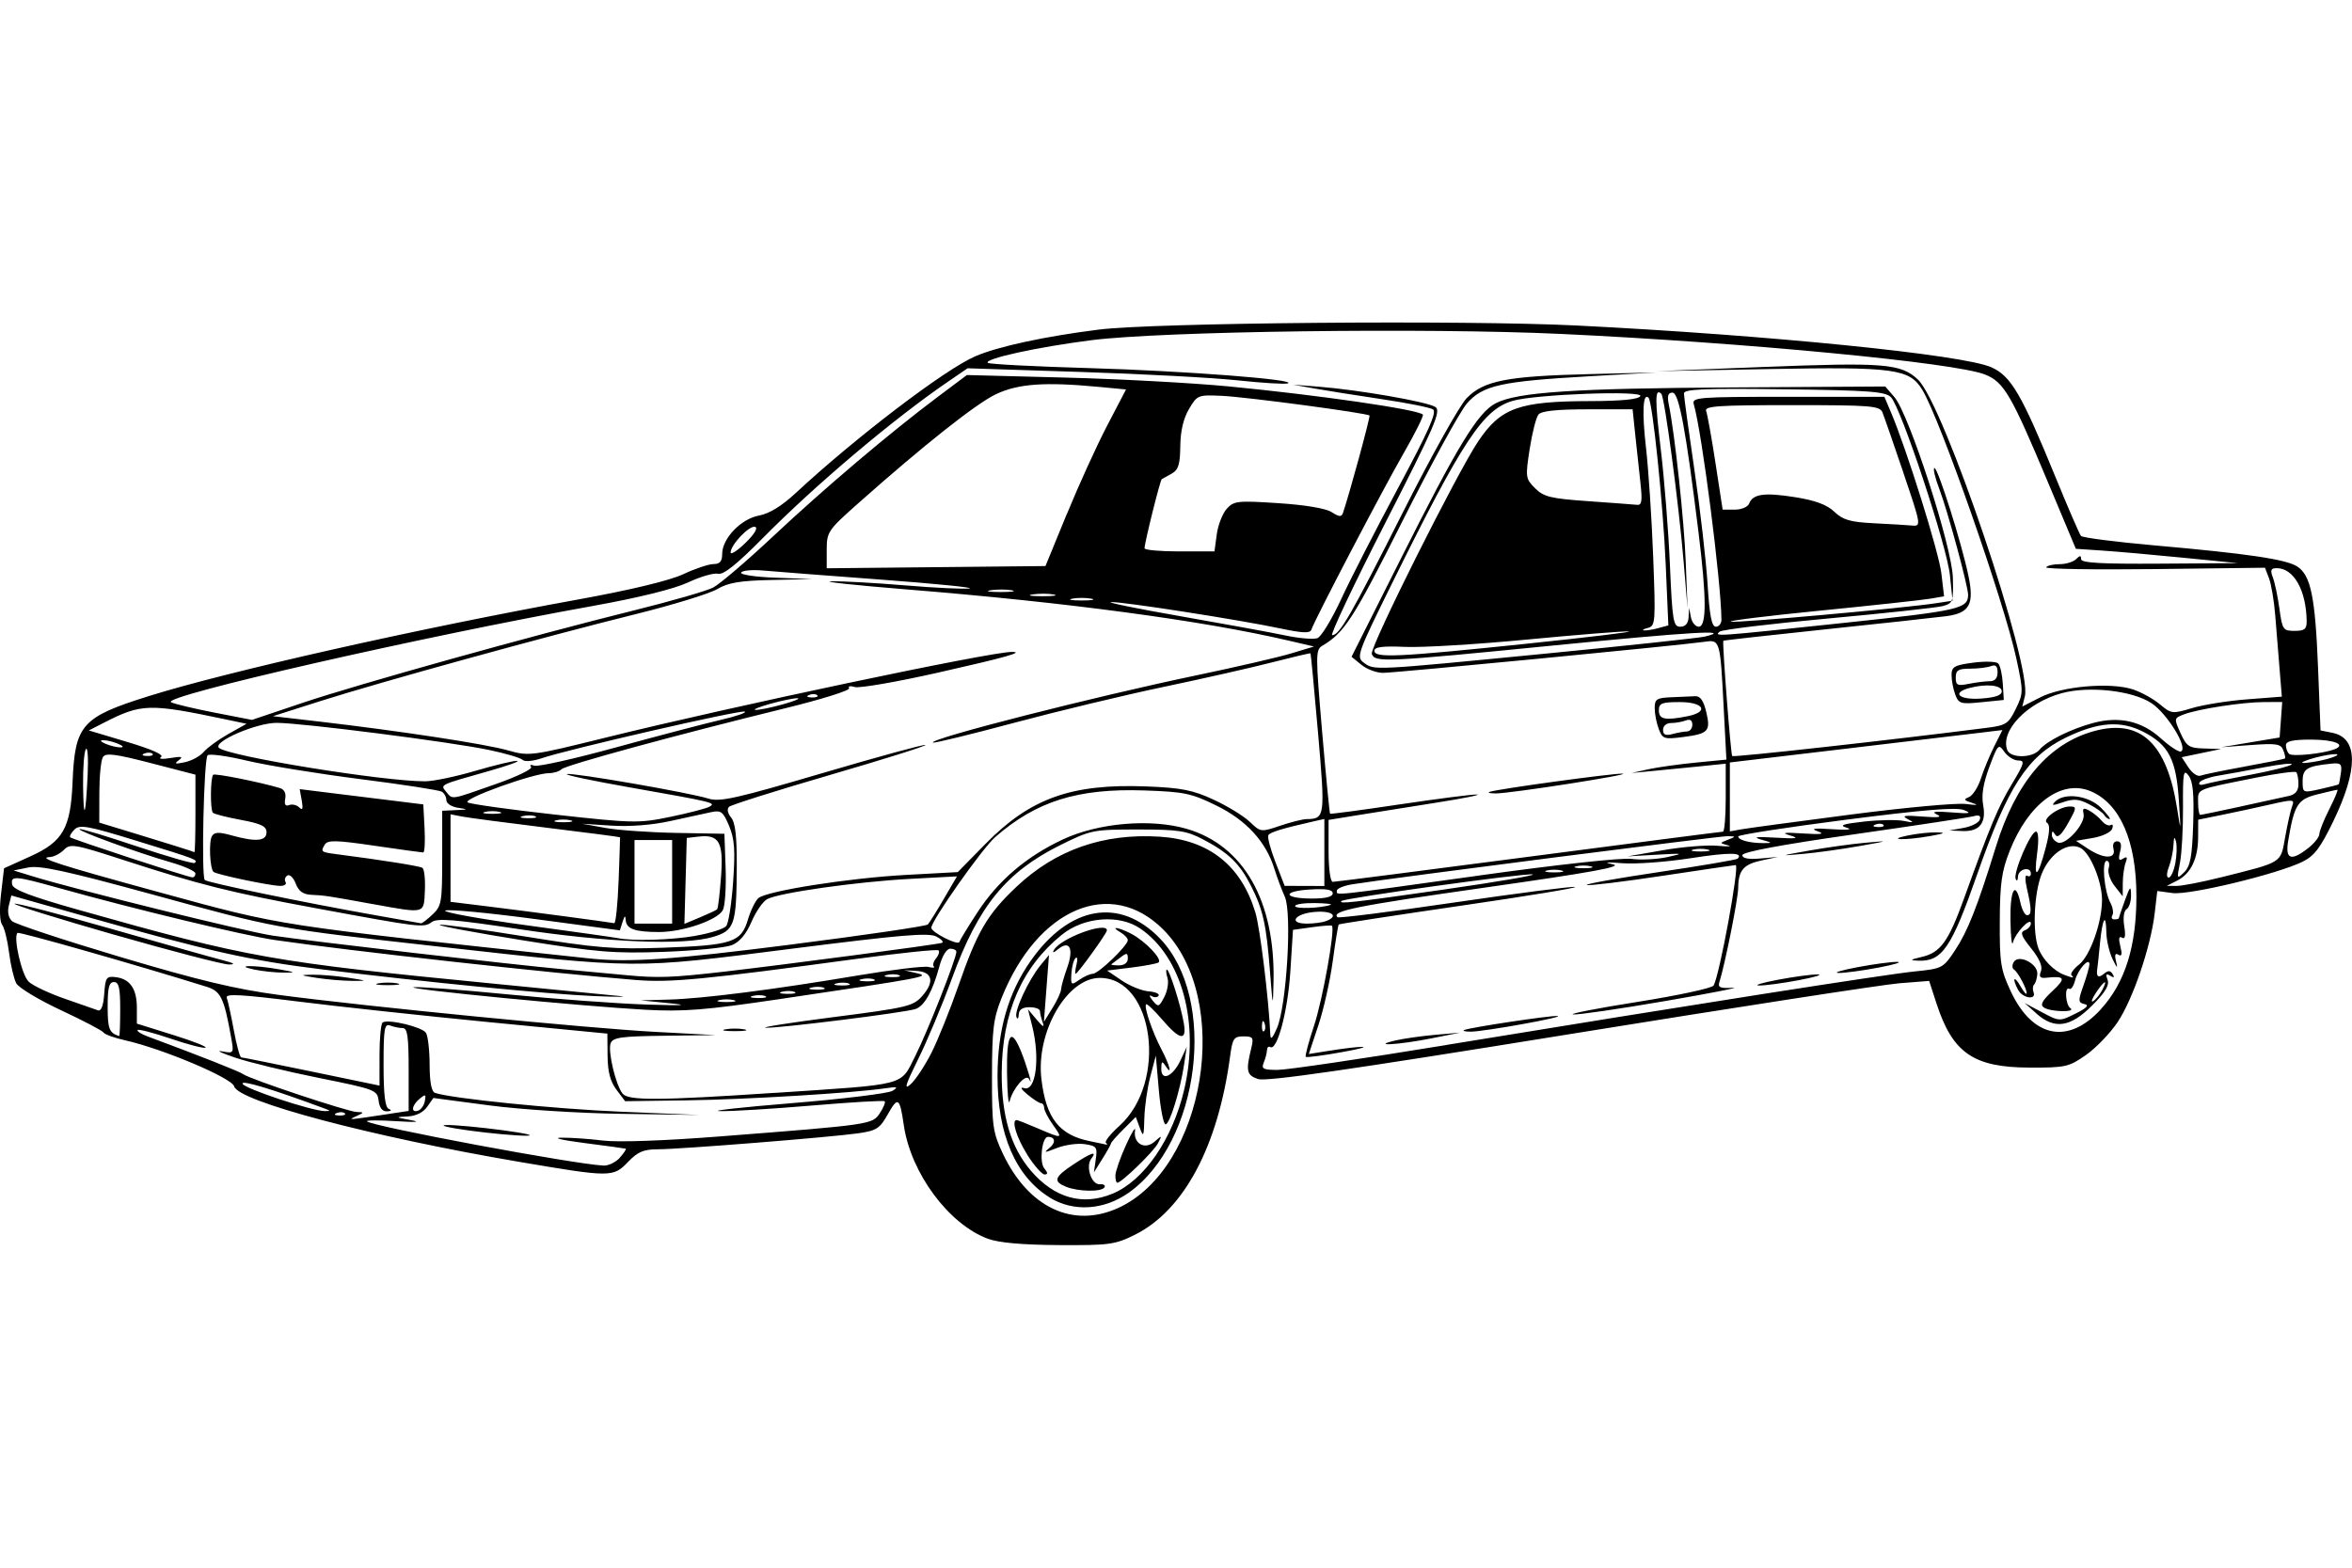 <?xml version="1.0" encoding="UTF-8" standalone="no"?>
<!-- Created with Inkscape (http://www.inkscape.org/) -->
<svg id="svg2" xmlns:rdf="http://www.w3.org/1999/02/22-rdf-syntax-ns#" xmlns="http://www.w3.org/2000/svg" height="45" width="67.5" version="1.1" xmlns:cc="http://creativecommons.org/ns#" xmlns:dc="http://purl.org/dc/elements/1.1/">
 <g id="g8305">
  <rect id="rect2990" opacity="0" height="45" width="67.5" y="0" x="3.5527e-15"/>
  <path id="path8303" d="m28.359 35.561c-1.129-0.414-2.221-1.886-2.421-3.264-0.116-0.798-0.167-0.833-0.459-0.311-0.23 0.41-0.324 0.47-0.855 0.546-0.805 0.114-5.116 0.458-5.747 0.458-0.404 0-0.574 0.072-0.85 0.36-0.431 0.449-0.488 0.449-3.147-0.003-4.214-0.718-8.047-1.734-8.159-2.163-0.063-0.24-2.054-1.081-3.13-1.322-0.306-0.069-0.585-0.169-0.62-0.224-0.035-0.055-0.584-0.343-1.221-0.64-0.637-0.297-1.214-0.645-1.283-0.773-0.069-0.128-0.162-0.526-0.207-0.883-0.046-0.358-0.135-0.717-0.199-0.798-0.068-0.086-0.081-0.45-0.031-0.883l0.086-0.737 0.765-0.347c0.929-0.421 1.148-0.809 1.202-2.131 0.068-1.643 0.26-1.861 2.182-2.463 2.266-0.71 7.739-1.942 12.322-2.774 1.516-0.275 2.629-0.543 3.022-0.727 0.342-0.16 0.734-0.291 0.87-0.291 0.182 0 0.247-0.077 0.247-0.291 0-0.443 0.542-1.008 1.057-1.101 0.291-0.053 0.649-0.272 1.043-0.637 1.732-1.609 4.294-3.561 5.167-3.936 0.655-0.281 1.971-0.566 3.532-0.764 1.587-0.201 10.517-0.278 13.713-0.119 5.526 0.276 11.087 0.835 11.908 1.198 0.569 0.251 0.868 0.764 1.86 3.19 0.351 0.858 0.673 1.601 0.715 1.652 0.043 0.051 0.992 0.173 2.109 0.272 2.678 0.237 3.775 0.399 4.096 0.605 0.39 0.25 0.518 0.867 0.599 2.889l0.072 1.818 0.344 0.069c0.735 0.147 0.743 1.045 0.024 2.534-0.374 0.773-0.546 1-0.889 1.168-0.726 0.355-3.244 0.962-3.725 0.897l-0.439-0.059-0.075 0.642c-0.113 0.965-0.629 2.476-1.066 3.126-0.213 0.317-0.622 0.741-0.908 0.941-0.489 0.342-0.587 0.364-1.62 0.36-1.607-0.005-2.205-0.419-2.668-1.842l-0.21-0.646-0.851 0.067c-0.468 0.037-4.73 0.695-9.472 1.462-6.374 1.031-8.704 1.367-8.939 1.287-0.328-0.111-0.353-0.231-0.191-0.894 0.072-0.295 0.048-0.33-0.226-0.33-0.275 0-0.314 0.059-0.383 0.57-0.345 2.583-1.325 4.423-2.73 5.123-0.57 0.284-0.733 0.306-2.182 0.298-1.039-0.006-1.724-0.066-2.034-0.18zm3.727-0.884c2.509-1.139 3.296-5.997 1.295-7.998-1.502-1.502-3.602-0.613-4.634 1.962-0.238 0.594-0.276 0.903-0.278 2.248-0.002 1.432 0.024 1.614 0.309 2.22 0.732 1.552 2.01 2.157 3.309 1.567zm-1.951-0.297c-0.986-0.606-1.509-1.817-1.507-3.49 0.002-1.327 0.305-2.382 0.947-3.302 1.113-1.593 2.562-1.845 3.716-0.647 1.659 1.723 1.149 5.85-0.902 7.299-0.706 0.498-1.583 0.553-2.255 0.141zm1.797-0.117c0.902-0.377 1.718-1.561 2.052-2.981 0.453-1.919-0.065-3.816-1.263-4.631-0.605-0.411-1.611-0.331-2.244 0.178-1.147 0.924-1.722 2.244-1.729 3.973-0.005 1.234 0.263 2.131 0.834 2.799 0.677 0.791 1.491 1.02 2.349 0.662zm-1.336-0.197c-0.38-0.153-0.339-0.279 0.207-0.64 0.519-0.344 0.697-0.401 0.516-0.166-0.171 0.222 0.006 0.753 0.243 0.733 0.11-0.009 0.171 0.031 0.135 0.09-0.084 0.135-0.748 0.125-1.101-0.017zm1.415-0.326c0.002-0.115 0.139-0.507 0.303-0.87 0.164-0.363 0.281-0.552 0.261-0.42-0.058 0.374 0.279 0.568 0.559 0.321 0.217-0.191 0.221-0.189 0.096 0.05-0.126 0.241-1.042 1.129-1.164 1.129-0.033 0-0.058-0.095-0.055-0.21zm-2.527-0.593c-0.309-0.487-0.466-0.996-0.307-0.996 0.028 0 0.302 0.108 0.61 0.24 0.717 0.307 0.723 0.306 0.428-0.109-0.136-0.192-0.248-0.408-0.248-0.48s-0.041-0.133-0.09-0.134c-0.05-0.001-0.225-0.114-0.39-0.251-0.185-0.153-0.222-0.223-0.096-0.183 0.338 0.108 0.464-0.858 0.232-1.782l-0.121-0.48 0.252 0.3c0.174 0.207 0.228 0.232 0.172 0.08-0.044-0.121-0.08-0.269-0.08-0.33 0-0.061-0.135-0.11-0.3-0.11-0.202 0-0.303 0.069-0.309 0.21-0.006 0.115-0.035 0.148-0.066 0.072-0.069-0.169 0.349-1.07 0.687-1.482l0.247-0.3-0.073 0.96-0.073 0.96 0.244-0.393c0.134-0.216 0.246-0.459 0.249-0.54 0.003-0.081 0.082-0.362 0.176-0.625 0.194-0.545 0.07-0.798-0.259-0.53-0.139 0.113-0.178 0.119-0.117 0.017 0.203-0.338 1.515-0.818 1.515-0.554 0 0.083-0.839 1.246-0.899 1.246-0.021 0-0.009-0.121 0.028-0.27 0.037-0.148 0.023-0.23-0.03-0.181-0.053 0.049-0.106 0.248-0.118 0.443-0.02 0.334-0.007 0.344 0.226 0.181 0.136-0.095 0.311-0.173 0.388-0.173 0.161 0 1.005-0.811 1.005-0.966 0-0.056-0.095-0.157-0.21-0.224-0.319-0.186-0.064-0.153 0.306 0.039 0.409 0.213 0.914 0.746 0.783 0.827-0.054 0.033-0.408 0.099-0.786 0.146l-0.687 0.085 0.42 0.285c0.231 0.157 0.577 0.297 0.769 0.311 0.192 0.015 0.322 0.07 0.289 0.124-0.033 0.053-0.124 0.059-0.202 0.012-0.078-0.047-0.064 0.01 0.03 0.127 0.161 0.199 0.182 0.193 0.336-0.102 0.09-0.173 0.131-0.42 0.09-0.549-0.041-0.129-0.048-0.235-0.016-0.235 0.073 0 0.393 1.011 0.484 1.53 0.093 0.532-0.108 0.501-0.619-0.096-0.229-0.267-0.437-0.465-0.462-0.439-0.069 0.069 0.182 0.805 0.444 1.301 0.238 0.45 0.317 0.783 0.11 0.464-0.094-0.146-0.117-0.13-0.118 0.086-0.002 0.376 0.337 0.221 0.557-0.254l0.172-0.372-0.071 0.48c-0.111 0.751-0.415 1.74-0.535 1.74-0.06 0-0.147-0.444-0.194-0.986l-0.086-0.986-0.157 0.596c-0.086 0.328-0.164 0.866-0.172 1.196-0.013 0.531-0.028 0.564-0.13 0.284l-0.116-0.316-0.355 0.355c-0.195 0.195-0.355 0.376-0.355 0.403 0 0.026-0.111 0.225-0.246 0.441l-0.246 0.393 0.054-0.378c0.05-0.346 0.023-0.383-0.32-0.433-0.205-0.03-0.564 0.02-0.798 0.112-0.358 0.141-0.392 0.141-0.216 0.001 0.193-0.154 0.173-0.322-0.039-0.322-0.171 0-0.255 0.724-0.105 0.905 0.105 0.127 0.107 0.175 0.008 0.175-0.075 0-0.298-0.254-0.495-0.563zm2.253-0.346c-0.038-0.038 0.137-0.257 0.391-0.485 1.388-1.254 0.991-4.245-0.564-4.245-0.94 0-1.836 1.55-1.677 2.9 0.134 1.131 0.509 1.61 1.4 1.788 0.231 0.046 0.442 0.09 0.47 0.098 0.028 0.008 0.019-0.018-0.02-0.056zm0.63-5.285c0-0.167-0.03-0.172-0.21-0.034-0.115 0.088-0.232 0.176-0.26 0.195-0.028 0.019 0.067 0.034 0.21 0.034 0.16 0 0.26-0.075 0.26-0.195zm-3.466 3.284c-0.015-1.119 0.108-1.324 0.39-0.649 0.164 0.394 0.38 1.125 0.244 0.827-0.082-0.18-0.463 0.251-0.56 0.633-0.033 0.132-0.067-0.233-0.074-0.81zm-11.113 2.43c0.119-0.132 0.195-0.248 0.169-0.257-0.027-0.009-0.562-0.083-1.188-0.163-0.627-0.081-0.924-0.149-0.66-0.153 0.264-0.004 0.8 0.033 1.192 0.082 0.43 0.054 1.759 0.007 3.36-0.118 4.364-0.34 4.376-0.342 4.592-0.671 0.104-0.158 0.165-0.31 0.137-0.338-0.028-0.028-0.967 0.027-2.086 0.122-1.119 0.095-2.305 0.168-2.635 0.161-0.33-0.007 0.599-0.11 2.065-0.23 1.466-0.12 2.762-0.279 2.88-0.353 0.176-0.111 0.14-0.124-0.205-0.073-0.901 0.135-3.986 0.322-5.684 0.346l-1.784 0.025-0.249-0.33c-0.177-0.234-0.251-0.516-0.255-0.97l-0.006-0.64-3.38-0.328c-1.859-0.181-4.33-0.447-5.492-0.593-1.657-0.207-2.099-0.231-2.051-0.108 0.033 0.086 0.124 0.506 0.203 0.933 0.079 0.427 0.174 0.777 0.212 0.778 0.038 0.001 0.947 0.184 2.019 0.406l1.95 0.404v-0.879c0-0.483 0.041-0.904 0.091-0.935 0.165-0.102 1.136 0.132 1.242 0.299 0.057 0.09 0.104 0.503 0.105 0.917 0.001 0.493 0.054 0.772 0.152 0.806 0.46 0.161 3.447 0.464 5.37 0.543l2.22 0.092-2.22-0.032c-1.244-0.018-2.922-0.125-3.817-0.244l-1.597-0.212-0.18 0.256c-0.113 0.161-0.322 0.263-0.563 0.275-0.363 0.017-0.358 0.022 0.097 0.105 0.3 0.054 0.143 0.066-0.42 0.03-0.495-0.031-0.873-0.029-0.84 0.005 0.142 0.145 5.935 1.229 6.791 1.27 0.138 0.007 0.349-0.096 0.469-0.228zm-4.32-0.778c-0.594-0.081-0.891-0.152-0.66-0.158 0.231-0.006 0.96 0.061 1.62 0.149 0.663 0.088 0.958 0.159 0.66 0.158-0.297-0.001-1.026-0.068-1.62-0.149zm-2.25-0.486 0.51-0.077v-1.189c0-0.947-0.035-1.189-0.17-1.189-0.094 0-0.256-0.033-0.36-0.073-0.165-0.063-0.19 0.082-0.19 1.13 0 0.85 0.044 1.22 0.15 1.263 0.093 0.037 0.073 0.064-0.052 0.07-0.132 0.006-0.215-0.1-0.24-0.306-0.037-0.305-0.094-0.327-1.718-0.654-0.924-0.186-2.004-0.448-2.4-0.582-0.396-0.134-0.565-0.215-0.376-0.18 0.34 0.063 0.343 0.059 0.263-0.392-0.205-1.142-0.297-1.334-0.699-1.46-1.991-0.622-5.392-1.591-5.434-1.548-0.128 0.128 0.123 1.215 0.323 1.402 0.121 0.113 0.585 0.332 1.032 0.487 0.447 0.155 0.876 0.305 0.954 0.333 0.093 0.033 0.156-0.132 0.18-0.47 0.034-0.477 0.062-0.517 0.337-0.481 0.406 0.052 0.6 0.337 0.6 0.88v0.453l1.044 0.326c0.574 0.179 0.991 0.344 0.925 0.365-0.066 0.022-0.518-0.096-1.005-0.262-0.487-0.166-0.911-0.276-0.942-0.245-0.031 0.031 0.1 0.114 0.29 0.185 1.513 0.562 2.646 1.009 2.746 1.085 0.186 0.139 2.987 1.072 3.248 1.082 0.224 0.008 0.224 0.012-0.008 0.12-0.254 0.118-0.283 0.12 0.99-0.072zm-1.322-0.008c-0.04-0.04-0.143-0.044-0.23-0.009-0.096 0.038-0.067 0.067 0.072 0.072 0.126 0.005 0.197-0.023 0.157-0.063zm-0.567-0.133c-1.523-0.565-2.406-0.832-2.367-0.716 0.046 0.138 2.008 0.789 2.367 0.785 0.16-0.002 0.16-0.009 0-0.069zm2.864-0.22c0.038-0.196 0.018-0.205-0.15-0.065-0.229 0.19-0.258 0.413-0.044 0.342 0.083-0.027 0.17-0.152 0.194-0.276zm10.035-0.233c3.862-0.257 3.599-0.188 4.042-1.065 0.349-0.691 1.175-2.788 1.177-2.985 0-0.05-0.078-0.09-0.175-0.09-0.105 0-0.231 0.205-0.313 0.51-0.193 0.716-0.432 1.141-0.69 1.223-0.333 0.106-3.87 0.548-4.282 0.536-0.198-0.006 0.666-0.142 1.92-0.303 2.121-0.272 2.299-0.314 2.556-0.603 0.364-0.41 0.302-0.697-0.157-0.724l-0.359-0.021 0.36 0.084c0.412 0.096 0.278 0.121-3.96 0.749-2.121 0.314-2.729 0.362-3.84 0.301-1.792-0.098-6.889-0.593-6.637-0.645 0.111-0.023 1.326 0.069 2.7 0.204 1.374 0.135 3.172 0.267 3.997 0.293 1.033 0.032 1.238 0.021 0.66-0.037l-0.84-0.084 0.804-0.022c0.979-0.026 3.028-0.288 5.433-0.693 0.988-0.166 1.898-0.276 2.022-0.244 0.124 0.032 0.193 0.027 0.154-0.012-0.039-0.039-0.01-0.145 0.065-0.235 0.075-0.09 0.107-0.193 0.071-0.229-0.036-0.036-1.083 0.073-2.327 0.241-4.417 0.598-5.358 0.688-6.342 0.611-2.396-0.189-8.204-0.832-10.379-1.149-0.88-0.128-4.029-0.886-6.179-1.487-1.28-0.358-1.41-0.368-1.359-0.105 0.029 0.148 0.528 0.338 1.899 0.725 4.901 1.384 5.547 1.498 11.999 2.128 1.683 0.164 3.276 0.321 3.54 0.348 0.264 0.027-0.057 0.028-0.714 0.001-1.316-0.053-4.802-0.394-7.865-0.771-2.032-0.25-3.207-0.514-6.811-1.532l-2.072-0.585-0.073 0.292c-0.045 0.179-0.009 0.351 0.092 0.444 0.091 0.083 1.488 0.546 3.105 1.028 2.239 0.668 3.326 0.928 4.56 1.091 2.535 0.335 8.879 0.958 10.799 1.06l1.74 0.093-1.474 0.018c-1.25 0.015-1.485 0.048-1.55 0.217-0.086 0.224 0.149 1.211 0.345 1.447 0.167 0.201 1.044 0.196 4.359-0.025zm-1.41-1.825c0.148-0.029 0.391-0.029 0.54 0 0.148 0.029 0.027 0.052-0.27 0.052s-0.418-0.023-0.27-0.052zm-9.959-1.32c0.148-0.029 0.391-0.029 0.54 0 0.148 0.029 0.027 0.052-0.27 0.052s-0.418-0.023-0.27-0.052zm-1.77-0.157c-0.488-0.076-0.499-0.085-0.12-0.091 0.231-0.004 0.69 0.035 1.02 0.086 0.567 0.088 0.574 0.093 0.12 0.091-0.264-0.001-0.723-0.04-1.02-0.086zm-1.8-0.24c-0.6-0.126 0.015-0.131 0.72-0.006 0.487 0.087 0.499 0.096 0.12 0.095-0.231-0-0.609-0.041-0.84-0.089zm-4.003-0.996c-1.641-0.47-2.932-0.872-2.868-0.893s1.325 0.307 2.803 0.73c1.479 0.423 2.904 0.824 3.168 0.891 0.329 0.084 0.385 0.123 0.18 0.124-0.165 0.001-1.643-0.383-3.283-0.853zm23.445 3.388c0.186-0.367 0.533-1.231 0.773-1.92 0.546-1.57 0.83-2.055 1.669-2.848 1.121-1.06 2.494-1.54 4.108-1.437 1.413 0.091 2.34 0.825 2.747 2.176 0.135 0.448 0.386 2.498 0.428 3.497 0.007 0.172 0.061 0.122 0.191-0.176 0.277-0.636 0.437-3.303 0.226-3.772-0.091-0.204-0.226-0.565-0.299-0.801-0.241-0.779-0.802-1.392-1.66-1.815-0.72-0.354-0.922-0.397-2.07-0.436-1.912-0.065-3.1 0.306-4.283 1.339-0.372 0.325-1.833 2.399-1.833 2.603 0 0.13 0.767 0.519 0.804 0.408 0.021-0.062 0.255-0.446 0.521-0.853 0.597-0.914 1.401-1.599 2.45-2.091 1.017-0.476 2.52-0.605 3.554-0.304 1.636 0.476 2.545 2.077 2.492 4.391-0.017 0.759-0.021 0.748-0.101-0.292-0.104-1.347-0.199-1.779-0.544-2.46-0.324-0.64-0.646-0.953-1.377-1.336-0.473-0.248-0.704-0.284-1.866-0.284-1.287 0-1.353 0.013-2.22 0.442-1.566 0.775-2.361 1.751-3.119 3.828-0.275 0.753-0.712 1.797-0.971 2.321-0.369 0.744-0.416 0.902-0.215 0.72 0.142-0.128 0.409-0.533 0.595-0.9zm14.775-0.226c7.07-1.158 12.581-2.023 13.447-2.111 0.788-0.08 0.816-0.094 1.154-0.605 0.366-0.553 0.637-1.239 1.174-2.977 0.574-1.856 1.522-2.968 2.833-3.321 1.319-0.355 2.075 0.357 2.367 2.228 0.109 0.695 0.11 0.687 0.05-0.24-0.076-1.169-0.291-1.586-1.01-1.958-0.654-0.338-1.308-0.29-2.239 0.164-1.099 0.536-1.657 1.399-2.54 3.925-0.739 2.114-1.006 2.503-1.694 2.476-0.251-0.01-0.233-0.029 0.108-0.109 0.537-0.126 0.764-0.442 1.21-1.678 0.757-2.098 0.978-2.627 1.374-3.285 0.358-0.595 0.38-0.675 0.182-0.675-0.123 0-0.303-0.112-0.399-0.249-0.167-0.238-0.186-0.219-0.43 0.433-0.175 0.467-0.231 0.811-0.179 1.091 0.097 0.519-0.102 0.771-0.595 0.75l-0.375-0.016 0.41-0.074c0.226-0.041 0.435-0.147 0.464-0.237 0.036-0.11-0.018-0.143-0.17-0.1-0.123 0.034-1.669 0.269-3.434 0.521-2.107 0.301-3.21 0.507-3.21 0.599 0 0.092 0.176 0.125 0.51 0.096l0.51-0.045-0.462 0.099c-0.528 0.113-0.672 0.282-0.678 0.793-0.004 0.317-0.38 2.199-0.541 2.705-0.048 0.15 0.03 0.181 0.391 0.157 0.248-0.017-0.629 0.156-1.949 0.383s-2.508 0.4-2.64 0.384c-0.132-0.016 0.702-0.179 1.854-0.361 1.152-0.183 2.132-0.393 2.178-0.468 0.168-0.272 0.753-3.459 0.635-3.459-0.032 0-0.975 0.139-2.097 0.308s-2.099 0.289-2.172 0.264 0.857-0.191 2.067-0.371 2.225-0.353 2.257-0.384c0.183-0.183-0.237-0.187-1.357-0.012-0.695 0.108-1.574 0.172-1.954 0.142-0.46-0.037-0.55-0.027-0.27 0.031 0.315 0.065-0.596 0.231-3.66 0.667-3.717 0.53-4.423 0.671-4.243 0.852 0.033 0.033 1.54-0.156 3.348-0.422 1.808-0.265 3.37-0.466 3.471-0.447 0.101 0.02-1.376 0.263-3.282 0.54-1.906 0.278-3.481 0.52-3.5 0.538s-0.096 0.492-0.172 1.053c-0.076 0.561-0.262 1.39-0.413 1.842l-0.274 0.823 0.493-0.079c1.098-0.176 1.501-0.165 0.519 0.014-0.579 0.106-1.074 0.171-1.099 0.146-0.025-0.025 0.081-0.424 0.235-0.886 0.248-0.742 0.615-2.791 0.515-2.877-0.021-0.018-0.28 0.001-0.577 0.043l-0.54 0.075-0.076 1.2c-0.072 1.135-0.379 2.287-0.577 2.164-0.048-0.03-0.09 0.011-0.093 0.091-0.003 0.08-0.045 0.239-0.093 0.355-0.075 0.18-0.017 0.21 0.396 0.21 0.265 0 2.445-0.321 4.842-0.714zm-1.46-0.129c0.231-0.054 0.744-0.127 1.14-0.162l0.72-0.063-0.84 0.167c-0.929 0.184-1.756 0.231-1.02 0.058zm1.98-0.302c0.203-0.078 2.444-0.415 2.668-0.401 0.289 0.018-2.113 0.452-2.489 0.45-0.165-0.001-0.246-0.023-0.18-0.048zm8.999-1.441c0.462-0.088 0.975-0.156 1.14-0.153 0.165 0.003-0.078 0.078-0.54 0.165-0.462 0.088-0.975 0.156-1.14 0.153-0.165-0.003 0.078-0.078 0.54-0.165zm2.28-0.36c0.462-0.088 0.975-0.156 1.14-0.153 0.165 0.003-0.078 0.078-0.54 0.165-0.462 0.088-0.975 0.156-1.14 0.153-0.165-0.003 0.078-0.078 0.54-0.165zm-1.38-3.349c0.495-0.088 1.224-0.19 1.62-0.225 0.685-0.061 0.676-0.056-0.18 0.096-0.495 0.088-1.224 0.19-1.62 0.225-0.685 0.061-0.676 0.056 0.18-0.096zm2.82-0.431c0.264-0.055 0.642-0.096 0.84-0.091 0.27 0.006 0.225 0.032-0.18 0.104-0.724 0.129-1.292 0.118-0.66-0.013zm-51.295 4.986c0-0.613-0.038-0.78-0.18-0.78-0.14 0-0.18 0.159-0.18 0.71 0 0.635 0.045 0.751 0.33 0.84 0.017 0.005 0.03-0.341 0.03-0.77zm32.839 0.397c-0.038-0.096-0.067-0.067-0.072 0.072-0.006 0.126 0.023 0.197 0.063 0.157 0.04-0.04 0.044-0.143 0.009-0.23zm24.004-0.398c0.694-0.762 1.02-1.797 1.02-3.239 0-1.59-0.469-2.665-1.316-3.019-0.833-0.348-1.784 0.354-2.321 1.714-0.23 0.582-0.28 0.936-0.284 2.026-0.006 1.188 0.026 1.389 0.316 2.007 0.626 1.336 1.651 1.539 2.586 0.512zm-1.851 0.122-0.337-0.299 0.5 0.266c0.498 0.265 0.501 0.265 0.96 0.038 0.323-0.16 0.4-0.242 0.258-0.274-0.184-0.042-0.187-0.09-0.03-0.534 0.095-0.268 0.172-0.542 0.172-0.607 0-0.221-0.335 0.153-0.412 0.46-0.041 0.165-0.116 0.275-0.166 0.244-0.142-0.088-0.112 0.456 0.03 0.554 0.179 0.124-0.557 0.111-0.753-0.014-0.123-0.078-0.067-0.19 0.24-0.478 0.397-0.372 0.364-0.439-0.186-0.38-0.171 0.018-0.207-0.028-0.146-0.186 0.054-0.14-0.041-0.361-0.28-0.659-0.285-0.355-0.324-0.462-0.184-0.516 0.097-0.037 0.176-0.125 0.176-0.196 0-0.2-0.447 0.271-0.513 0.541-0.033 0.132-0.065-0.151-0.073-0.63-0.014-0.884 0.142-1.164 0.286-0.51 0.043 0.198 0.129 0.36 0.19 0.36 0.135 0 0.136-0.167 0-0.749-0.061-0.263-0.06-0.422 0.003-0.383 0.059 0.036 0.107 0.009 0.107-0.061 0-0.219-0.359-0.138-0.369 0.083-0.006 0.115-0.035 0.146-0.067 0.069-0.074-0.183 0.43-1.359 0.583-1.359 0.071 0 0.084 0.244 0.032 0.63-0.104 0.775 0.02 0.693 0.246-0.163 0.117-0.444 0.129-0.662 0.04-0.717-0.163-0.101 0.348-0.47 0.651-0.47 0.206 0 0.203 0.032-0.049 0.481-0.187 0.332-0.3 0.434-0.366 0.33-0.076-0.12-0.096-0.119-0.098 0.003-0.001 0.085 0.077 0.184 0.174 0.221 0.229 0.088 0.799-0.549 0.736-0.823-0.038-0.165-0.005-0.185 0.16-0.097 0.114 0.061 0.277 0.195 0.362 0.297 0.085 0.102 0.201 0.156 0.259 0.12 0.058-0.036 0.074 0.015 0.037 0.112s-0.286 0.214-0.552 0.259l-0.484 0.082 0.343 0.226c0.452 0.298 0.811 0.302 0.734 0.008-0.035-0.132 0.006-0.22 0.103-0.22 0.111 0 0.138 0.092 0.086 0.298-0.057 0.227-0.037 0.275 0.083 0.2 0.116-0.072 0.136-0.042 0.077 0.112-0.044 0.115-0.082 0.381-0.083 0.59l-0.002 0.38-0.234-0.3c-0.129-0.165-0.205-0.394-0.169-0.51 0.035-0.115 0.01-0.21-0.056-0.21-0.149 0-0.073 0.87 0.105 1.203 0.071 0.133 0.097 0.295 0.057 0.36-0.04 0.065-0.015 0.118 0.054 0.118s0.128-0.013 0.129-0.03c0.001-0.017 0.08-0.246 0.175-0.51 0.151-0.419 0.174-0.439 0.178-0.157 0.003 0.178-0.055 0.36-0.128 0.405-0.078 0.048-0.106 0.25-0.067 0.49 0.045 0.277 0.024 0.382-0.064 0.327-0.088-0.055-0.104 0.025-0.048 0.247 0.058 0.232 0.042 0.303-0.055 0.243-0.095-0.059-0.116 0.003-0.066 0.2 0.053 0.209 0.026 0.19-0.102-0.075-0.095-0.198-0.176-0.544-0.179-0.77-0.008-0.587-0.114-0.398-0.183 0.323-0.032 0.338-0.066 0.658-0.075 0.71-0.04 0.236 0.025 0.295 0.181 0.165 0.13-0.108 0.19-0.107 0.259 0.004 0.061 0.098 0.038 0.113-0.07 0.046-0.117-0.073-0.138-0.042-0.077 0.116 0.059 0.155-0.063 0.358-0.444 0.74-0.627 0.627-1.078 0.691-1.601 0.227zm1.887-0.667c0.182-0.341 0.058-0.285-0.182 0.081-0.113 0.173-0.147 0.278-0.074 0.233 0.072-0.045 0.188-0.186 0.257-0.315zm-0.879-0.429c-0.042-0.042 0.056-0.18 0.217-0.307 0.318-0.25 0.659-1.211 0.659-1.857 0-0.528-0.334-1.338-0.613-1.488-0.36-0.193-0.883 0.154-1.118 0.741-0.222 0.556-0.27 1.68-0.091 2.146 0.122 0.318 0.444 0.645 0.743 0.755 0.255 0.094 0.29 0.095 0.204 0.009zm-1.53 0.424c-0.182-0.34-0.122-0.438 0.067-0.108 0.094 0.165 0.173 0.256 0.176 0.202 0.006-0.132-0.249-0.607-0.367-0.685-0.053-0.035-0.053-0.132-0.001-0.216 0.142-0.23 0.696 0.055 0.674 0.347-0.009 0.125-0.05 0.261-0.091 0.302-0.041 0.041-0.049 0.141-0.017 0.222 0.089 0.232-0.313 0.174-0.44-0.064zm2.466-5.028c-0.041-0.066-0.238-0.205-0.437-0.308-0.288-0.149-0.439-0.161-0.74-0.056-0.298 0.104-0.346 0.101-0.23-0.016 0.27-0.27 0.965-0.176 1.318 0.177 0.178 0.178 0.288 0.324 0.244 0.324s-0.114-0.054-0.155-0.121zm-39.326 5.318c-0.115-0.03-0.304-0.03-0.42 0-0.115 0.03-0.021 0.055 0.21 0.055s0.325-0.025 0.21-0.055zm0.902-0.116c-0.081-0.033-0.243-0.035-0.36-0.004-0.117 0.03-0.05 0.057 0.148 0.06 0.198 0.003 0.293-0.022 0.212-0.055zm0.84-0.12c-0.081-0.033-0.243-0.035-0.36-0.004-0.117 0.03-0.05 0.057 0.148 0.06 0.198 0.003 0.293-0.022 0.212-0.055zm0.84-0.12c-0.081-0.033-0.243-0.035-0.36-0.004-0.117 0.03-0.05 0.057 0.148 0.06 0.198 0.003 0.293-0.022 0.212-0.055zm0.72-0.12c-0.081-0.033-0.243-0.035-0.36-0.004-0.117 0.03-0.05 0.057 0.148 0.06 0.198 0.003 0.293-0.022 0.212-0.055zm0.72-0.12c-0.081-0.033-0.243-0.035-0.36-0.004-0.117 0.03-0.05 0.057 0.148 0.06 0.198 0.003 0.293-0.022 0.212-0.055zm-4.291-0.222c1.749-0.202 6.054-0.771 6.238-0.825 0.066-0.019-0.002-0.1-0.152-0.18-0.223-0.119-0.985-0.055-4.199 0.353-4.541 0.577-4.294 0.579-10.145-0.074-4.657-0.52-4.542-0.499-8.241-1.511-2.388-0.653-3.152-0.819-3.48-0.752l-0.42 0.085 0.54 0.166c1.274 0.392 6.13 1.592 6.899 1.705 1.224 0.179 6.732 0.817 8.339 0.966 0.759 0.07 1.569 0.146 1.8 0.168 0.906 0.087 1.317 0.072 2.821-0.101zm5.011 0.102c-0.081-0.033-0.243-0.035-0.36-0.004-0.117 0.03-0.05 0.057 0.148 0.06 0.198 0.003 0.293-0.022 0.212-0.055zm-3.059-0.885c2.092-0.266 3.839-0.523 3.884-0.57s0.251-0.377 0.459-0.734l0.379-0.648-1.357 0.073c-1.524 0.082-3.749 0.398-4.089 0.58-0.123 0.066-0.327 0.36-0.452 0.653-0.152 0.354-0.34 0.578-0.562 0.668-0.183 0.074-1.062 0.161-1.953 0.193-1.426 0.051-1.911 0.012-4.053-0.332-1.339-0.215-2.41-0.414-2.381-0.443s1.123 0.12 2.43 0.331c2.09 0.337 2.574 0.376 4.001 0.325 1.97-0.071 2.221-0.155 2.416-0.807 0.08-0.268 0.217-0.546 0.303-0.618 0.248-0.206 2.598-0.575 4.231-0.664l1.488-0.081 0.803-0.817c1.282-1.305 2.464-1.726 4.611-1.642 1.005 0.039 1.331 0.103 1.929 0.38 0.396 0.183 0.862 0.468 1.036 0.635 0.313 0.299 0.323 0.3 0.874 0.113 0.307-0.104 0.65-0.19 0.764-0.191 0.522-0.005 0.531-0.075 0.323-2.469-0.108-1.247-0.206-2.277-0.217-2.288-0.011-0.011-0.506 0.106-1.1 0.258-0.594 0.153-1.998 0.471-3.12 0.706s-3.059 0.702-4.305 1.035c-1.246 0.334-2.286 0.587-2.311 0.562-0.109-0.109 4.622-1.316 7.581-1.934 1.125-0.235 2.34-0.516 2.7-0.625l0.655-0.198-0.72-0.168c-2.484-0.579-6.365-1.099-10.979-1.472-1.485-0.12-2.451-0.224-2.147-0.232 0.304-0.007 1.255 0.045 2.113 0.117 0.858 0.072 1.689 0.111 1.847 0.088 0.158-0.024-0.982-0.137-2.533-0.253-1.551-0.115-3.075-0.233-3.386-0.261-0.312-0.029-0.597-0.003-0.634 0.057-0.038 0.061 0.394 0.127 0.987 0.149l1.054 0.04-1.163 0.025c-0.913 0.019-1.25 0.076-1.567 0.263-0.222 0.131-1.28 0.455-2.351 0.721-2.588 0.641-7.302 1.942-9.018 2.487l-1.38 0.439 1.32 0.153c2.32 0.27 4.781 0.645 5.42 0.827 0.61 0.173 0.661 0.166 2.814-0.366 3.644-0.901 11.028-2.459 11.651-2.459 0.38 0-0.187 0.159-2.128 0.597-1.181 0.266-2.252 0.451-2.378 0.411-0.127-0.04-0.201-0.024-0.164 0.035 0.037 0.06-0.78 0.316-1.815 0.57-3.138 0.769-6.315 1.635-6.436 1.754-0.063 0.062-0.225 0.113-0.36 0.113-0.445 0-2.512 0.745-2.333 0.841 0.092 0.049 1.224 0.207 2.516 0.35 2.239 0.248 2.393 0.251 3.3 0.063 0.523-0.108 1.025-0.238 1.116-0.289 0.205-0.114 0.156-0.126-2.308-0.561-1.047-0.185-1.847-0.354-1.779-0.377 0.152-0.051 3.532 0.535 4.061 0.703 0.326 0.104 0.792-0 3.281-0.733 1.596-0.47 2.923-0.833 2.95-0.806s-1.207 0.414-2.741 0.861-2.838 0.859-2.898 0.915c-0.064 0.06-0.04 0.185 0.06 0.306 0.122 0.147 0.167 0.543 0.163 1.415-0.008 1.67-0.062 1.829-0.685 2.014-0.834 0.248-3.032 0.159-5.569-0.225-1.84-0.278-2.34-0.319-2.5-0.202-0.231 0.169-0.309 0.16-3.299-0.393-2.495-0.461-3.358-0.677-5.539-1.386-1.414-0.459-1.534-0.48-1.718-0.295-0.109 0.109-0.289 0.202-0.4 0.207-0.392 0.016 0.252 0.223 3.158 1.017 3.563 0.973 3.238 0.923 12.299 1.891 1.168 0.125 2.372 0.042 5.853-0.401zm-2.778-0.247c0.415-0.072 0.809-0.197 0.876-0.277 0.067-0.08 0.157-0.656 0.2-1.278 0.063-0.907 0.04-1.225-0.116-1.597-0.174-0.415-0.23-0.457-0.525-0.394-0.181 0.039-0.708 0.154-1.17 0.255-0.514 0.113-1.166 0.164-1.68 0.13l-0.84-0.054 0.66 0.119c0.363 0.066 1.281 0.13 2.04 0.144l1.38 0.025 0.035 0.989c0.019 0.544-0.017 1.085-0.08 1.202-0.155 0.289-1.149 0.63-1.835 0.629-0.692-0.001-0.936-0.089-0.952-0.343-0.009-0.144-0.033-0.13-0.09 0.049l-0.078 0.246-2.46-0.328c-1.353-0.18-2.501-0.287-2.552-0.238s1.002 0.239 2.34 0.421 2.513 0.347 2.612 0.368c0.424 0.089 1.536 0.056 2.235-0.066zm-7.552-0.609c0.259-0.243 0.278-0.354 0.278-1.62v-1.359l0.39-0.018c0.363-0.017 0.367-0.021 0.06-0.068-0.181-0.027-0.33-0.124-0.33-0.215s-0.059-0.202-0.132-0.246c-0.073-0.045-1.123-0.207-2.335-0.361s-2.674-0.392-3.249-0.528c-0.575-0.137-1.087-0.207-1.137-0.156-0.108 0.111-0.184 3.476-0.081 3.579 0.077 0.077 2.836 0.647 4.893 1.011 0.693 0.123 1.283 0.227 1.312 0.233 0.029 0.005 0.177-0.108 0.33-0.251zm-1.702-0.297c-1.313-0.24-1.395-0.252-1.774-0.269-0.239-0.011-0.366-0.102-0.45-0.323-0.064-0.169-0.172-0.273-0.239-0.232-0.067 0.042-0.091 0.126-0.053 0.187s-0.029 0.112-0.148 0.112c-0.286 0-1.844-0.327-1.92-0.403-0.106-0.106-0.138-0.874-0.043-1.028 0.071-0.115 0.201-0.12 0.559-0.02 0.701 0.195 1.006 0.168 1.006-0.088 0-0.173-0.154-0.247-0.736-0.356-0.405-0.075-0.766-0.167-0.803-0.205-0.08-0.08-0.072-1.01 0.009-1.09 0.048-0.048 1.326 0.207 1.912 0.381 0.127 0.038 0.185 0.15 0.155 0.305-0.032 0.167 0.004 0.226 0.113 0.184 0.088-0.034 0.219-0.003 0.291 0.069 0.094 0.094 0.113 0.038 0.071-0.198l-0.06-0.329 0.634 0.079c0.349 0.043 1.147 0.142 1.774 0.219l1.14 0.141 0.036 0.69c0.02 0.379 0.002 0.69-0.038 0.69-0.041 0-0.671-0.087-1.4-0.194-1.101-0.161-1.343-0.167-1.425-0.033-0.125 0.202-0.108 0.218 0.318 0.273 1.328 0.172 2.398 0.342 2.482 0.394 0.054 0.034 0.087 0.326 0.072 0.651-0.031 0.681 0.03 0.665-1.484 0.392zm7.043-0.672c0.025-0.676 0.044-1.238 0.041-1.248-0.002-0.01-0.95-0.134-2.105-0.275s-2.248-0.286-2.43-0.321l-0.33-0.064v1.256 1.256l1.17 0.144c1.04 0.128 3.321 0.431 3.528 0.469 0.043 0.008 0.1-0.539 0.125-1.216zm1.536 0.03v-1.2h-0.54-0.54v1.2 1.2h0.54 0.54v-1.2zm1.292 0.788c0.025-0.024 0.075-0.442 0.111-0.929 0.075-0.999-0.051-1.226-0.646-1.157l-0.337 0.039-0.034 1.233-0.034 1.233 0.448-0.187c0.246-0.103 0.468-0.207 0.493-0.232zm17.476 0.339c0.37-0.142 0.183-0.3-0.311-0.264-0.587 0.043-0.795 0.337-0.239 0.337 0.198 0 0.446-0.033 0.55-0.073zm0.13-0.466c0.066-0.023-0.136-0.046-0.45-0.051-0.313-0.005-0.57 0.034-0.57 0.086 0 0.088 0.74 0.063 1.02-0.035zm3.3-0.447c1.485-0.213 2.609-0.405 2.498-0.427-0.214-0.043-5.403 0.679-5.488 0.764-0.093 0.093 0.288 0.05 2.99-0.336zm-3.24 0.116c0-0.107-0.19-0.138-0.66-0.109-0.809 0.05-0.755 0.259 0.067 0.259 0.394 0 0.593-0.05 0.593-0.15zm4.207-0.512c2.269-0.316 4.092-0.514 4.372-0.476 0.264 0.036 0.723 0.013 1.02-0.051 0.5-0.109 0.478-0.114-0.3-0.069l-0.84 0.048 1.02-0.177c0.561-0.098 1.263-0.155 1.56-0.128 0.297 0.027 0.432 0.021 0.3-0.014-0.24-0.063-0.24-0.063 0-0.158 0.24-0.095 0.24-0.095 0-0.104-0.214-0.007-9.64 1.201-10.769 1.381-0.247 0.039-0.45 0.121-0.45 0.181 0 0.146-0.292 0.177 4.087-0.432zm-4.447-0.66v-0.962l-0.33 0.074c-0.868 0.196-1.225 0.305-1.278 0.391-0.032 0.052 0.06 0.401 0.205 0.775l0.263 0.68 0.57 0.002 0.57 0.002v-0.962zm25.718 0.717c1.81-0.454 1.72-0.397 1.858-1.17 0.067-0.377 0.158-0.775 0.201-0.886 0.073-0.186 0.024-0.189-0.62-0.042-0.385 0.088-1.01 0.223-1.389 0.3l-0.69 0.14-0.002 0.501c-0.002 0.618-0.21 1.05-0.601 1.247l-0.298 0.151 0.28 0.002c0.154 0.001 0.721-0.109 1.26-0.244zm-19.858-0.594c3.023-0.396 5.534-0.72 5.578-0.72 0.045 0 0.081-0.439 0.081-0.976v-0.976l-0.81 0.083c-0.445 0.046-1.053 0.105-1.35 0.133l-0.54 0.05 0.48-0.106c0.264-0.058 0.876-0.144 1.359-0.191l0.88-0.086-0.076-1.455c-0.104-2.005-0.1-1.992-0.574-1.924-0.703 0.101-8.864 0.889-9.207 0.889-0.184 0-0.463-0.104-0.618-0.231l-0.283-0.231 1.407-2.799c1.645-3.274 2.218-4.212 2.731-4.478 0.619-0.32 2.24-0.428 6.817-0.455l4.362-0.026 0.264 0.306c0.418 0.484 1.652 4.294 1.676 5.177 0.019 0.693 0.003 0.739-0.286 0.819-0.169 0.046-1.654 0.207-3.3 0.358s-3.044 0.32-3.107 0.377c-0.159 0.144-0.176 0.145 3.583-0.253 3.289-0.348 3.543-0.405 3.548-0.801 0.003-0.24-0.585-2.405-0.824-3.035-0.127-0.334-0.191-0.607-0.141-0.607 0.1 0 0.769 2.12 0.972 3.082 0.175 0.829 0.039 1.081-0.635 1.17-0.28 0.037-1.832 0.206-3.448 0.376-1.616 0.169-2.943 0.318-2.949 0.33-0.034 0.07 0.213 3.267 0.255 3.309 0.042 0.042 4.602-0.464 7.311-0.811 0.549-0.07 0.619-0.116 0.827-0.542 0.22-0.45 0.22-0.497 0.018-1.44-0.348-1.618-2.186-6.873-2.701-7.72-0.368-0.605-0.802-0.663-4.434-0.595l-3.188 0.06 3.051-0.12c3.473-0.137 3.96-0.097 4.444 0.359 0.745 0.702 3.288 8.23 3.071 9.092l-0.074 0.296 0.513-0.263c0.626-0.321 2.018-0.441 2.66-0.23 0.242 0.08 0.591 0.273 0.777 0.429 0.326 0.274 0.357 0.278 0.919 0.109 0.32-0.096 1.032-0.21 1.581-0.252l0.999-0.077-0.065-0.792c-0.035-0.436-0.092-1.13-0.125-1.543-0.033-0.413-0.113-0.89-0.177-1.059l-0.117-0.307-3.168 0.039c-1.742 0.021-3.143-0.002-3.112-0.051 0.031-0.05 0.204-0.09 0.385-0.09s0.394-0.065 0.473-0.144c0.112-0.112 0.144-0.112 0.144 0 0 0.107 0.572 0.14 2.25 0.129l2.25-0.015-1.56-0.154c-0.858-0.085-1.904-0.178-2.325-0.206l-0.765-0.051-0.8-1.909c-1.055-2.518-1.264-2.877-1.804-3.093-0.849-0.34-6.873-0.917-12.168-1.166-3.854-0.181-11.443-0.08-13.484 0.18-1.55 0.197-3.086 0.534-2.969 0.65 0.038 0.038 1.349 0.106 2.914 0.151 2.719 0.078 6.013 0.332 5.693 0.439-0.083 0.028-0.727-0.012-1.431-0.087-0.704-0.076-2.737-0.185-4.518-0.242l-3.239-0.105-0.55 0.376c-1.582 1.082-3.807 2.96-5.332 4.503-0.739 0.748-1.128 1.058-1.276 1.019-0.117-0.031-0.503 0.08-0.857 0.246-0.408 0.191-1.415 0.44-2.744 0.679-4.912 0.882-12.415 2.595-12.101 2.763 0.089 0.047 0.648 0.181 1.242 0.297l1.08 0.21 1.44-0.485c1.598-0.538 6.568-1.925 9.531-2.66 1.057-0.262 2.075-0.556 2.263-0.653 0.188-0.097 0.959-0.755 1.713-1.462 1.487-1.394 3.352-2.974 4.712-3.995l0.859-0.644 2.82 0.073c1.551 0.04 3.657 0.154 4.68 0.252 2.591 0.25 5.439 0.662 5.586 0.81 0.03 0.031-0.221 0.536-0.56 1.124-0.602 1.046-2.548 4.769-2.64 5.051-0.035 0.108-0.251 0.099-0.886-0.035-1.167-0.247-4.496-0.766-4.859-0.758-0.165 0.004 0.726 0.186 1.98 0.405s2.609 0.467 3.011 0.552c0.402 0.085 0.82 0.12 0.929 0.078 0.109-0.042 0.416-0.547 0.682-1.123 0.266-0.576 1.003-2.014 1.637-3.197 0.874-1.629 1.115-2.173 0.996-2.247-0.087-0.054-0.755-0.187-1.486-0.295-0.731-0.109-1.599-0.247-1.929-0.306l-0.6-0.107 0.72 0.056c1.165 0.091 3.167 0.44 3.369 0.588 0.162 0.118-0.03 0.562-1.451 3.342-0.901 1.763-1.583 3.205-1.516 3.205 0.211 0 0.545-0.581 2.037-3.542 0.799-1.585 1.619-3.053 1.822-3.261 0.493-0.504 1.149-0.633 3.534-0.692l1.924-0.048-1.918 0.109c-2.554 0.146-3.074 0.26-3.529 0.779-0.198 0.225-1.036 1.756-1.863 3.401-1.398 2.782-1.653 3.179-2.29 3.557-0.195 0.116-0.195 0.253-0.006 2.457 0.11 1.284 0.213 2.347 0.229 2.363 0.016 0.016 0.917-0.105 2.003-0.267s2.082-0.29 2.214-0.283c0.132 0.007-0.408 0.115-1.2 0.239-0.792 0.125-1.804 0.286-2.25 0.358l-0.81 0.132v0.889c0 0.519 0.051 0.889 0.121 0.889 0.067 0 2.595-0.324 5.619-0.72zm-1.12-1.863c0.216-0.08 3.552-0.537 3.819-0.523 0.319 0.017-3.219 0.569-3.639 0.568-0.165-0-0.246-0.021-0.18-0.045zm4.856-1.806c-0.064-0.168-0.116-0.437-0.116-0.598 0-0.258 0.057-0.295 0.48-0.312 0.264-0.011 0.572-0.024 0.685-0.03 0.143-0.007 0.239 0.131 0.314 0.45 0.132 0.557 0.066 0.628-0.673 0.723-0.535 0.069-0.581 0.053-0.69-0.232zm0.814 0.071c0.083-0.001 0.15-0.088 0.15-0.194 0-0.127-0.065-0.168-0.19-0.12-0.104 0.04-0.293 0.073-0.42 0.073-0.132 0-0.23 0.083-0.23 0.194 0 0.143 0.071 0.175 0.27 0.122 0.148-0.04 0.337-0.073 0.42-0.074zm0.015-0.437c0.624-0.125 0.468-0.405-0.225-0.405-0.52 0-0.6 0.032-0.6 0.24 0 0.258 0.18 0.294 0.825 0.165zm7.682-0.618c-0.059-0.155-0.107-0.407-0.107-0.559 0-0.242 0.076-0.287 0.617-0.359 0.34-0.045 0.664-0.035 0.721 0.021 0.057 0.057 0.116 0.316 0.132 0.576l0.029 0.473-0.643 0.065c-0.593 0.06-0.651 0.043-0.75-0.218zm1.333-0.098c0-0.178-0.446-0.222-0.93-0.093-0.52 0.139-0.295 0.346 0.33 0.303 0.415-0.029 0.6-0.093 0.6-0.21zm-0.345-0.288c0.149 0 0.225-0.086 0.225-0.253 0-0.181-0.054-0.232-0.19-0.18-0.104 0.04-0.374 0.073-0.6 0.073-0.338 0-0.41 0.045-0.41 0.255 0 0.222 0.049 0.245 0.375 0.18 0.206-0.041 0.476-0.075 0.6-0.075zm-51.494 5.519c0-0.064-0.31-0.206-0.69-0.315-0.952-0.274-2.692-0.906-2.639-0.959 0.024-0.024 0.764 0.198 1.646 0.494 0.882 0.295 1.63 0.51 1.663 0.477 0.091-0.091 0.074-0.098-1.66-0.632-1.408-0.434-1.642-0.476-1.793-0.326-0.095 0.095-0.149 0.195-0.12 0.223 0.059 0.056 3.36 1.139 3.502 1.149 0.05 0.004 0.09-0.046 0.09-0.11zm56.82-0.291c0.042-0.224 0.051-0.508 0.019-0.63-0.04-0.155-0.061-0.124-0.071 0.1-0.008 0.177-0.067 0.461-0.131 0.63-0.071 0.186-0.073 0.308-0.006 0.308 0.061 0 0.146-0.184 0.188-0.408zm0.513-1.126c0.028-0.863-0.006-1.225-0.13-1.392-0.149-0.2-0.168-0.094-0.162 0.9 0.004 0.619-0.036 1.342-0.088 1.606-0.092 0.463-0.088 0.472 0.123 0.266 0.176-0.172 0.226-0.444 0.257-1.38zm-18.127 1.331c-0.115-0.03-0.304-0.03-0.42 0-0.115 0.03-0.021 0.055 0.21 0.055s0.325-0.025 0.21-0.055zm0.84-0.12c-0.115-0.03-0.304-0.03-0.42 0-0.115 0.03-0.021 0.055 0.21 0.055s0.325-0.025 0.21-0.055zm20.592-0.526c0.174-0.137 0.316-0.317 0.316-0.4 0-0.083 0.128-0.403 0.284-0.711 0.156-0.308 0.261-0.56 0.233-0.56-0.028 0-0.288 0.06-0.579 0.133-0.563 0.142-0.658 0.294-0.833 1.337-0.089 0.531 0.084 0.591 0.579 0.201zm-60.638-0.988v-1.117l-1.278-0.331c-1.03-0.267-1.297-0.3-1.378-0.173-0.055 0.087-0.101 0.545-0.102 1.019l-0.002 0.861 1.23 0.376c0.676 0.207 1.284 0.396 1.35 0.42s0.133 0.048 0.15 0.054c0.017 0.005 0.03-0.493 0.03-1.107zm43.406 1.034c-0.115-0.03-0.304-0.03-0.42 0-0.115 0.03-0.021 0.055 0.21 0.055s0.325-0.025 0.21-0.055zm1.53-0.287c-0.26-0.073-0.144-0.088 0.42-0.055 0.588 0.034 0.692 0.02 0.42-0.061-0.278-0.082-0.196-0.096 0.36-0.06 0.528 0.034 0.64 0.017 0.42-0.062-0.219-0.079-0.105-0.095 0.42-0.06 0.428 0.029 0.598 0.012 0.42-0.041-0.235-0.07-0.129-0.109 0.49-0.178 0.434-0.049 0.947-0.057 1.14-0.019 0.295 0.058 0.312 0.05 0.11-0.055-0.184-0.095-0.085-0.112 0.42-0.071 0.469 0.037 0.591 0.02 0.42-0.06-0.17-0.08-0.049-0.097 0.42-0.059 0.521 0.042 0.597 0.028 0.36-0.066-0.219-0.087-1.129-0.013-3.39 0.277-1.699 0.218-3.09 0.434-3.09 0.479 0 0.104 0.331 0.192 0.72 0.192 0.273-0 0.267-0.009-0.06-0.101zm2.571-0.719c1.546-0.201 3.031-0.337 3.3-0.303 0.322 0.041 0.387 0.032 0.189-0.029-0.242-0.074-0.262-0.106-0.102-0.167 0.109-0.042 0.265-0.282 0.346-0.534 0.082-0.252 0.254-0.668 0.383-0.925l0.235-0.467-0.581 0.07c-0.32 0.038-2.079 0.248-3.911 0.465l-3.33 0.395v0.989 0.989l0.33-0.059c0.181-0.032 1.595-0.223 3.141-0.424zm0.936 0.296c-0.04-0.04-0.143-0.044-0.23-0.009-0.096 0.038-0.067 0.067 0.072 0.072 0.127 0.005 0.197-0.023 0.157-0.063zm-37.674-0.13c-0.115-0.03-0.304-0.03-0.42 0-0.115 0.03-0.021 0.055 0.21 0.055s0.325-0.025 0.21-0.055zm-1.018-0.116c-0.081-0.033-0.243-0.035-0.36-0.004-0.117 0.03-0.05 0.057 0.148 0.06 0.198 0.003 0.293-0.022 0.212-0.055zm-12.844-1.206c0.022-0.475-0.002-0.799-0.052-0.72-0.051 0.079-0.086 0.549-0.08 1.044 0.014 1.053 0.075 0.903 0.132-0.324zm11.822 1.081c-0.115-0.03-0.304-0.03-0.42 0s-0.021 0.055 0.21 0.055 0.325-0.025 0.21-0.055zm49.976-0.158c0.61-0.132 1.23-0.268 1.379-0.302 0.184-0.042 0.27-0.149 0.27-0.339 0-0.153-0.029-0.306-0.064-0.341-0.035-0.035-0.561 0.036-1.17 0.159-1.75 0.352-1.646 0.308-1.646 0.707 0 0.197 0.028 0.358 0.061 0.358s0.56-0.108 1.17-0.241zm-50.092-0.639c0.613-0.215 1.072-0.438 1.02-0.495-0.052-0.057-0.009-0.073 0.094-0.036 0.104 0.037 1.156-0.199 2.34-0.524 1.183-0.325 2.529-0.679 2.991-0.786 0.462-0.107 0.779-0.216 0.705-0.242-0.144-0.05-5.079 1.084-5.827 1.339-0.254 0.086-0.487 0.106-0.548 0.046-0.058-0.058-0.495-0.187-0.972-0.286-1.111-0.232-5.378-0.776-6.085-0.776-0.583 0-1.841 0.544-1.657 0.717 0.258 0.241 4.739 0.967 5.924 0.961 0.231-0.001 0.876-0.136 1.434-0.3 0.558-0.164 1.097-0.293 1.2-0.287 0.102 0.006-0.273 0.14-0.834 0.299-1.417 0.401-1.375 0.38-1.199 0.592 0.187 0.226 0.103 0.239 1.413-0.222zm52.896 0.004c0.012-0.013 0.041-0.158 0.063-0.323 0.036-0.257-0.002-0.296-0.258-0.271-0.713 0.07-0.84 0.145-0.84 0.5 0 0.343 0.002 0.344 0.507 0.231 0.279-0.063 0.516-0.124 0.528-0.137zm-2.535-0.273c0.594-0.112 1.126-0.245 1.182-0.295s-0.295-0.015-0.78 0.078c-0.485 0.093-1.086 0.203-1.335 0.244-0.249 0.041-0.485 0.127-0.525 0.191-0.042 0.068 0.023 0.089 0.153 0.051 0.124-0.036 0.711-0.158 1.305-0.27zm-0.161-0.237c0.617-0.112 1.136-0.216 1.154-0.231 0.018-0.015-0.003-0.122-0.048-0.238-0.07-0.182-0.196-0.202-0.933-0.148l-0.852 0.063 0.84-0.14 0.84-0.14 0.037-0.509 0.037-0.509-0.517 0.001c-0.612 0.001-1.893 0.198-2.304 0.354-0.286 0.109-0.287 0.117-0.097 0.538 0.173 0.382 0.245 0.429 0.679 0.441l0.485 0.014-0.565 0.118-0.565 0.118 0.193 0.294c0.106 0.162 0.261 0.268 0.344 0.236 0.083-0.032 0.656-0.149 1.272-0.261zm-58.573-0.421c0.099-0.12 0.415-0.35 0.703-0.512l0.523-0.294-0.583-0.123c-2.217-0.467-2.43-0.461-3.523 0.099l-0.42 0.215 1.112 0.333c0.706 0.212 1.056 0.369 0.96 0.431-0.084 0.055 0.035 0.067 0.268 0.028 0.326-0.054 0.38-0.04 0.24 0.064-0.14 0.104-0.101 0.116 0.18 0.055 0.198-0.043 0.441-0.177 0.54-0.297zm61.194 0.115c0.218-0.124-0.549 0.003-0.9 0.149-0.151 0.063-0.063 0.073 0.24 0.026 0.264-0.04 0.561-0.12 0.66-0.176zm-62.666-0.06c-0.04-0.04-0.143-0.044-0.23-0.009-0.096 0.038-0.067 0.067 0.072 0.072 0.126 0.005 0.197-0.023 0.157-0.063zm54.154-0.116c0.209-0.252 0.894-0.594 1.537-0.767 0.752-0.203 1.397-0.057 1.946 0.44 0.255 0.23 0.513 0.4 0.574 0.377 0.224-0.083-0.385-1.084-0.843-1.387-0.545-0.361-1.789-0.5-2.573-0.287-0.996 0.27-1.776 1.083-1.565 1.633 0.092 0.239 0.724 0.233 0.924-0.009zm8.467-0.013c0.35-0.134-0.002-0.278-0.682-0.278-0.514 0-0.713 0.045-0.713 0.16 0 0.088 0.04 0.2 0.089 0.249 0.086 0.086 0.97-0.003 1.305-0.131zm-63.609-0.158c-0.132-0.057-0.321-0.103-0.42-0.103-0.113 0-0.091 0.038 0.06 0.103 0.132 0.057 0.321 0.103 0.42 0.103 0.113 0 0.091-0.038-0.06-0.103zm19.078-1.132c0.33-0.092 0.519-0.171 0.42-0.175-0.099-0.005-0.45 0.067-0.78 0.159-0.33 0.092-0.519 0.171-0.42 0.175 0.099 0.005 0.45-0.067 0.78-0.159zm0.987-0.261c-0.04-0.04-0.143-0.044-0.23-0.009-0.096 0.038-0.067 0.067 0.072 0.072 0.126 0.005 0.197-0.023 0.157-0.063zm20.843-1.189c2.38-0.232 4.462-0.455 4.627-0.495 0.855-0.208-0.397-0.135-4.287 0.25-4.894 0.485-5.173 0.498-5.268 0.249-0.068-0.177 2.456-5.22 3.058-6.111 0.647-0.958 1.169-1.144 3.22-1.148 0.888-0.002 1.372-0.05 1.429-0.142 0.105-0.17-3.01-0.055-3.663 0.135-0.848 0.247-1.425 1.118-3.446 5.205-1.016 2.055-1.049 2.148-0.828 2.31 0.307 0.224 0.206 0.229 5.157-0.253zm-0.473-0.292c1.782-0.185 3.094-0.343 2.916-0.351-0.178-0.008-1.494 0.097-2.924 0.234s-2.999 0.231-3.487 0.21c-0.649-0.029-0.886 0.001-0.885 0.111 0 0.214 0.646 0.184 4.38-0.203zm3.768-0.447 0.288-0.077-0.076-1.751c-0.075-1.742-0.377-4.668-0.493-4.784-0.161-0.161-0.19 0.414-0.073 1.431 0.071 0.617 0.164 2.021 0.206 3.12 0.073 1.897 0.065 2-0.152 2.056-0.126 0.032-0.174 0.064-0.108 0.071 0.066 0.007 0.25-0.022 0.408-0.065zm18.607-0.19c-0.009-0.889-0.369-1.53-0.857-1.53-0.172 0-0.194 0.053-0.112 0.27 0.056 0.148 0.141 0.553 0.188 0.9 0.082 0.596 0.105 0.63 0.435 0.63 0.282 0 0.348-0.051 0.346-0.27zm-17.739-0.12 0.016-0.27 0.052 0.27c0.029 0.148 0.129 0.27 0.224 0.27 0.228 0 0.226-0.829-0.006-2.704-0.363-2.949-0.562-4.015-0.747-4.015-0.127 0-0.157 0.09-0.108 0.33 0.176 0.867 0.443 3.346 0.488 4.53l0.051 1.32-0.111-1.32c-0.143-1.698-0.546-4.731-0.641-4.826-0.184-0.184-0.187 0.159-0.015 1.599 0.102 0.851 0.22 2.343 0.262 3.317 0.07 1.612 0.096 1.77 0.298 1.77 0.145 0 0.227-0.093 0.238-0.27zm0.943 0.06c-0.006-1.065-0.559-5.375-0.794-6.179-0.057-0.196 0.127-0.21 2.705-0.21h2.766l0.191 0.45c0.452 1.068 1.373 4.011 1.444 4.617l0.078 0.66-0.405 0.069c-0.223 0.038-1.647 0.193-3.164 0.343s-2.665 0.293-2.549 0.316c0.204 0.04 4.961-0.388 5.895-0.531l0.466-0.071-0.076-0.737c-0.087-0.841-1.406-4.818-1.693-5.106-0.161-0.161-0.633-0.196-3.066-0.226-2.299-0.029-2.875-0.005-2.874 0.12 0.001 0.086 0.136 1.074 0.301 2.196 0.165 1.122 0.334 2.593 0.377 3.27 0.057 0.913 0.119 1.23 0.239 1.23 0.089 0 0.161-0.094 0.161-0.21zm-18.087-0.595c-0.148-0.029-0.391-0.029-0.54 0s-0.027 0.052 0.27 0.052 0.418-0.023 0.27-0.052zm-1.078-0.12c-0.148-0.028-0.418-0.029-0.6-0.002-0.182 0.028-0.062 0.051 0.268 0.052 0.33 0.001 0.479-0.022 0.332-0.05zm-1.2-0.12c-0.148-0.028-0.418-0.029-0.6-0.002-0.182 0.028-0.062 0.051 0.268 0.052 0.33 0.001 0.479-0.022 0.332-0.05zm1.583-2.195c0.338-0.825 0.858-1.966 1.155-2.535l0.54-1.035-0.785-0.074c-1.544-0.146-2.306-0.092-2.945 0.209-0.57 0.269-2.083 1.468-3.99 3.163-0.832 0.74-0.87 0.796-0.87 1.304v0.531l3.139-0.032 3.139-0.032 0.615-1.5zm-8.95 0.374c-0.16-0.053-0.703 0.515-0.703 0.736 0 0.075 0.191-0.048 0.425-0.275 0.256-0.249 0.367-0.431 0.279-0.461zm13.249 0.216c0.036-0.269 0.165-0.599 0.286-0.734 0.205-0.227 0.308-0.239 1.48-0.162 0.774 0.05 1.365 0.15 1.532 0.258 0.216 0.139 0.283 0.144 0.324 0.022 0.195-0.578 0.791-2.766 0.761-2.796-0.071-0.07-3.522-0.531-4.227-0.564-0.695-0.033-0.715-0.025-0.953 0.377-0.16 0.271-0.245 0.633-0.25 1.066-0.006 0.527-0.054 0.682-0.247 0.789-0.132 0.074-0.26 0.145-0.285 0.159-0.046 0.026-0.492 1.818-0.494 1.984-0 0.05 0.451 0.09 1.003 0.09h1.004l0.066-0.489zm19.709-1.76c-0.285-0.841-0.557-1.624-0.604-1.74-0.078-0.191-0.319-0.21-2.606-0.21-2.127 0-2.51 0.027-2.454 0.17 0.036 0.094 0.157 0.769 0.269 1.5l0.204 1.33h0.347c0.194 0 0.377-0.077 0.414-0.175 0.106-0.277 0.439-0.323 1.323-0.182 0.581 0.093 0.91 0.215 1.122 0.418 0.246 0.235 0.453 0.295 1.14 0.33 0.462 0.023 0.958 0.053 1.101 0.066 0.254 0.023 0.246-0.023-0.257-1.506zm-7.548 0.3c-0.039-0.346-0.107-0.967-0.149-1.38l-0.078-0.75h-1.29c-0.887 0-1.328 0.047-1.412 0.15-0.067 0.082-0.18 0.528-0.252 0.99-0.125 0.808-0.119 0.851 0.155 1.125 0.248 0.248 0.444 0.296 1.527 0.372 0.683 0.048 1.316 0.096 1.406 0.105 0.128 0.014 0.148-0.12 0.092-0.612z"/>
 </g>
</svg>
